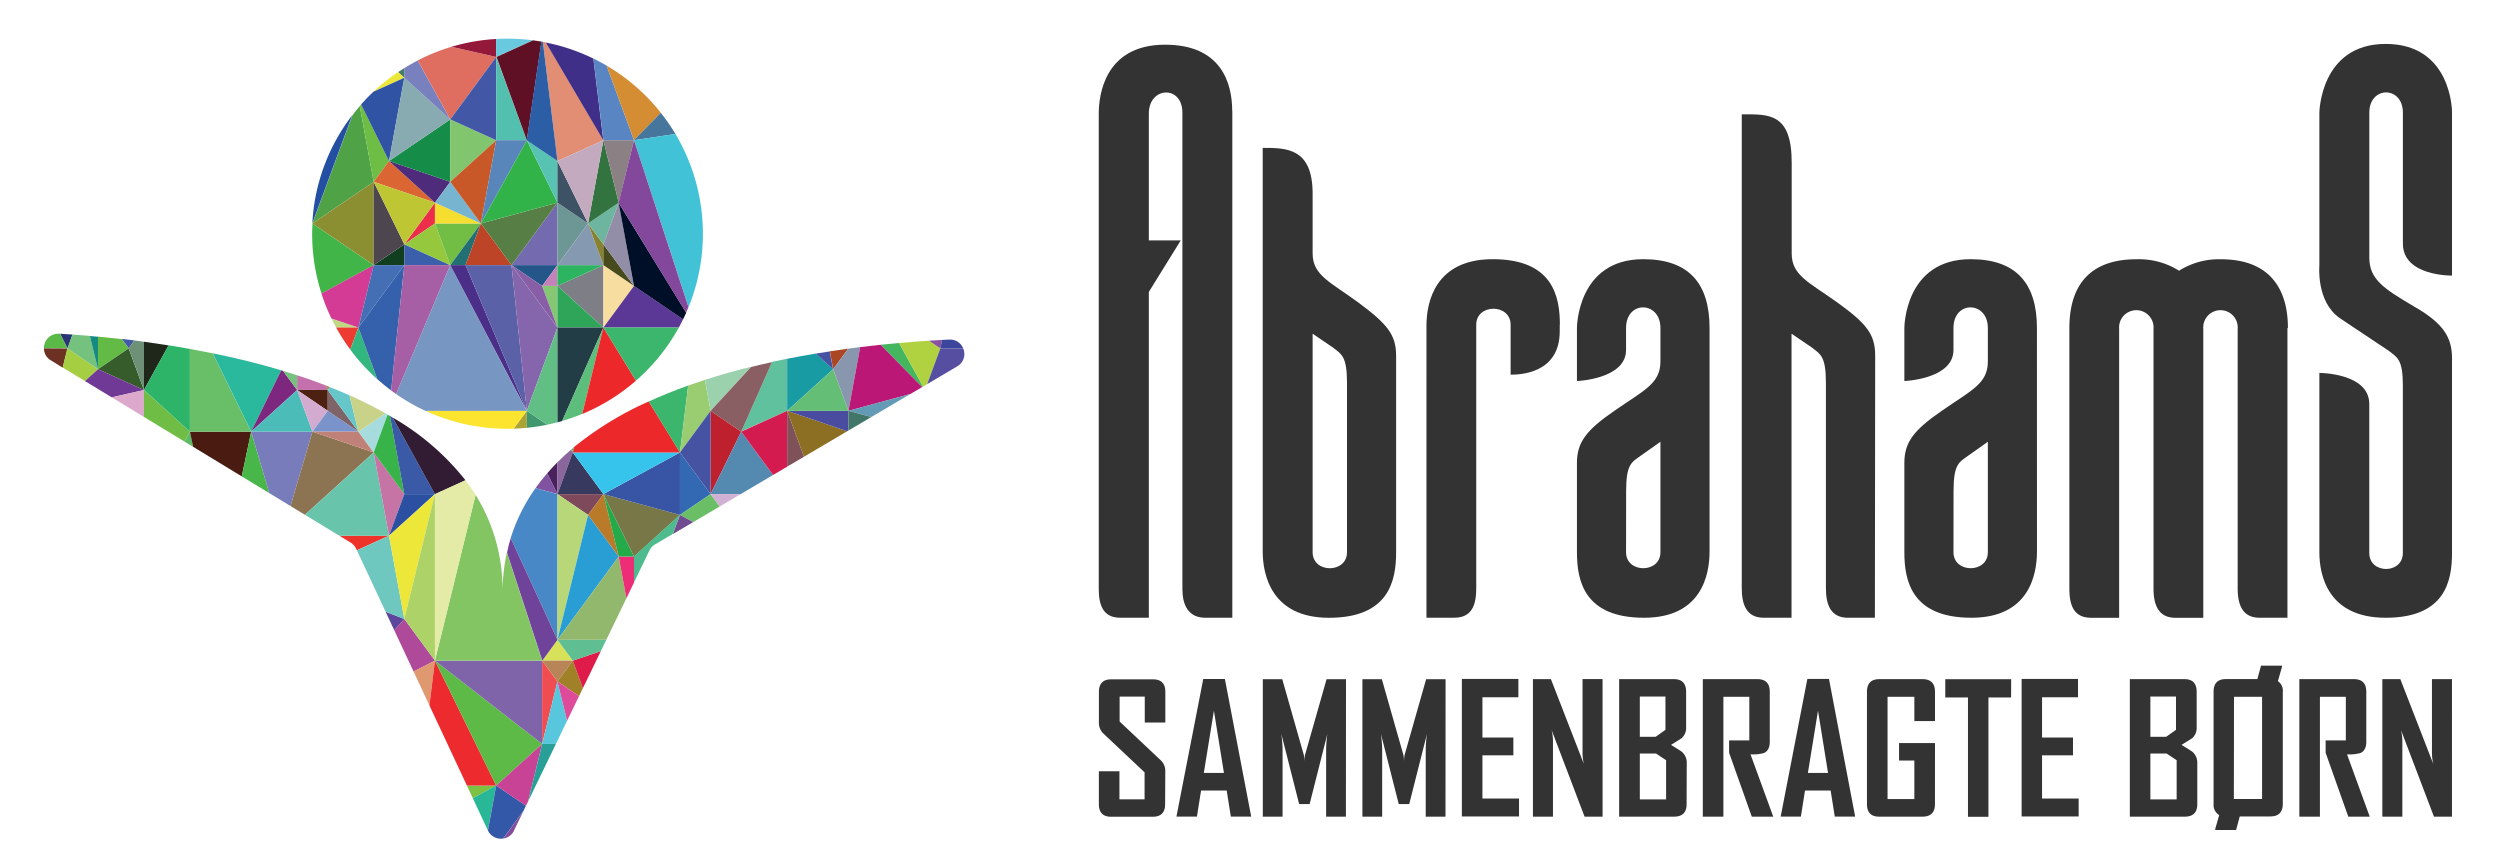 <svg id="Lag_1" data-name="Lag 1" xmlns="http://www.w3.org/2000/svg" viewBox="0 0 683 237"><defs><style>.cls-1{fill:#333;}.cls-2{fill:#eddb8d;}.cls-3{fill:#2bbcd5;}.cls-4{fill:#2d469c;}.cls-5{fill:#4e51a2;}.cls-6{fill:#bfda83;}.cls-7{fill:#ee3b31;}.cls-8{fill:#42b549;}.cls-9{fill:#d33b94;}.cls-10{fill:#4fa346;}.cls-11{fill:#224fa1;}.cls-12{fill:#6ebd44;}.cls-13{fill:#8c8e32;}.cls-14{fill:#487a6a;}.cls-15{fill:#113e1f;}.cls-16{fill:#ebe739;}.cls-17{fill:#4d464f;}.cls-18{fill:#33b780;}.cls-19{fill:#456fb5;}.cls-20{fill:#3053a4;}.cls-21{fill:#ed2e4a;}.cls-22{fill:#db6633;}.cls-23{fill:#bfc633;}.cls-24{fill:#4e2c7b;}.cls-25{fill:#158d48;}.cls-26{fill:#87abb1;}.cls-27{fill:#3b5fab;}.cls-28{fill:#95c83d;}.cls-29{fill:#3560ab;}.cls-30{fill:#72be44;}.cls-31{fill:#227074;}.cls-32{fill:#f5de30;}.cls-33{fill:#76b4cf;}.cls-34{fill:#7980be;}.cls-35{fill:#a65fa5;}.cls-36{fill:#df6e61;}.cls-37{fill:#941839;}.cls-38{fill:#81c56f;}.cls-39{fill:#be4427;}.cls-40{fill:#4257a6;}.cls-41{fill:#c85827;}.cls-42{fill:#aca335;}.cls-43{fill:#fce42f;}.cls-44{fill:#7797c2;}.cls-45{fill:#4b2e88;}.cls-46{fill:#69cadf;}.cls-47{fill:#5a61a7;}.cls-48{fill:#53c0af;}.cls-49{fill:#5986ba;}.cls-50{fill:#746aaf;}.cls-51{fill:#577e45;}.cls-52{fill:#32b34a;}.cls-53{fill:#58c2b3;}.cls-54{fill:#24568a;}.cls-55{fill:#c483b8;}.cls-56{fill:#86c774;}.cls-57{fill:#8565ab;}.cls-58{fill:#885fa7;}.cls-59{fill:#41986e;}.cls-60{fill:#601025;}.cls-61{fill:#6d9794;}.cls-62{fill:#61bf85;}.cls-63{fill:#7e7f86;}.cls-64{fill:#2db461;}.cls-65{fill:#8599b0;}.cls-66{fill:#888130;}.cls-67{fill:#2fa559;}.cls-68{fill:#e18e74;}.cls-69{fill:#3d5265;}.cls-70{fill:#2b5ea5;}.cls-71{fill:#6eb59f;}.cls-72{fill:#33733f;}.cls-73{fill:#223d45;}.cls-74{fill:#c4aabe;}.cls-75{fill:#402f88;}.cls-76{fill:#8b8185;}.cls-77{fill:#f7dea0;}.cls-78{fill:#474a1c;}.cls-79{fill:#5dbd7b;}.cls-80{fill:#5a85c3;}.cls-81{fill:#928ea8;}.cls-82{fill:#ed282a;}.cls-83{fill:#5b3895;}.cls-84{fill:#3bb66c;}.cls-85{fill:#d48d32;}.cls-86{fill:#000f28;}.cls-87{fill:#47769c;}.cls-88{fill:#42c2d6;}.cls-89{fill:#83479b;}.cls-90{fill:#5bb947;}.cls-91{fill:#6c3123;}.cls-92{fill:#293474;}.cls-93{fill:#a6ce42;}.cls-94{fill:#74c27e;}.cls-95{fill:#158a80;}.cls-96{fill:#63bb46;}.cls-97{fill:#375c2b;}.cls-98{fill:#4159a7;}.cls-99{fill:#6f3995;}.cls-100{fill:#dca9cd;}.cls-101{fill:#6d9077;}.cls-102{fill:#6fbd44;}.cls-103{fill:#1e2719;}.cls-104{fill:#2eb468;}.cls-105{fill:#5dbb67;}.cls-106{fill:#4a1c11;}.cls-107{fill:#69be68;}.cls-108{fill:#2ab99d;}.cls-109{fill:#49b649;}.cls-110{fill:#7d277e;}.cls-111{fill:#797cba;}.cls-112{fill:#4cbcb9;}.cls-113{fill:#c370ac;}.cls-114{fill:#4d2112;}.cls-115{fill:#d3abd0;}.cls-116{fill:#a88452;}.cls-117{fill:#7a93cb;}.cls-118{fill:#8c7453;}.cls-119{fill:#c08278;}.cls-120{fill:#7e6468;}.cls-121{fill:#65c7ca;}.cls-122{fill:#a7dcde;}.cls-123{fill:#c8d288;}.cls-124{fill:#ed332a;}.cls-125{fill:#68c4aa;}.cls-126{fill:#c674a5;}.cls-127{fill:#5c479c;}.cls-128{fill:#6ec8c0;}.cls-129{fill:#af499a;}.cls-130{fill:#e09871;}.cls-131{fill:#37b34a;}.cls-132{fill:#3a5aa7;}.cls-133{fill:#2b50a2;}.cls-134{fill:#ece738;}.cls-135{fill:#7cc142;}.cls-136{fill:#28b897;}.cls-137{fill:#321c33;}.cls-138{fill:#ed2a2d;}.cls-139{fill:#3258a7;}.cls-140{fill:#acd268;}.cls-141{fill:#5eba47;}.cls-142{fill:#8064aa;}.cls-143{fill:#c84396;}.cls-144{fill:#8052a0;}.cls-145{fill:#49215d;}.cls-146{fill:#ef4d51;}.cls-147{fill:#83c562;}.cls-148{fill:#e3eba6;}.cls-149{fill:#824d9d;}.cls-150{fill:#58c7dd;}.cls-151{fill:#d7e15a;}.cls-152{fill:#b78558;}.cls-153{fill:#8a669d;}.cls-154{fill:#4888c7;}.cls-155{fill:#6e4399;}.cls-156{fill:#a18127;}.cls-157{fill:#de4b9a;}.cls-158{fill:#29a097;}.cls-159{fill:#38395f;}.cls-160{fill:#7d495b;}.cls-161{fill:#b7d778;}.cls-162{fill:#299ed4;}.cls-163{fill:#de1b49;}.cls-164{fill:#5fbf92;}.cls-165{fill:#91b86c;}.cls-166{fill:#b97a29;}.cls-167{fill:#ed2d76;}.cls-168{fill:#25aa4a;}.cls-169{fill:#777747;}.cls-170{fill:#3854a4;}.cls-171{fill:#37c4ec;}.cls-172{fill:#9acc72;}.cls-173{fill:#3269b2;}.cls-174{fill:#bf202e;}.cls-175{fill:#4652a2;}.cls-176{fill:#4dbb8d;}.cls-177{fill:#6abe65;}.cls-178{fill:#714b92;}.cls-179{fill:#60c19e;}.cls-180{fill:#9bd2ad;}.cls-181{fill:#8a5f63;}.cls-182{fill:#5489b0;}.cls-183{fill:#d0b0d3;}.cls-184{fill:#d41b50;}.cls-185{fill:#199ba4;}.cls-186{fill:#7f525a;}.cls-187{fill:#8c6f23;}.cls-188{fill:#4a4c9f;}.cls-189{fill:#65be76;}.cls-190{fill:#4653a3;}.cls-191{fill:#ab4624;}.cls-192{fill:#8897ad;}.cls-193{fill:#44b65f;}.cls-194{fill:#ba1777;}.cls-195{fill:#639bb7;}.cls-196{fill:#417668;}.cls-197{fill:#b1d240;}.cls-198{fill:#89519f;}.cls-199{fill:#564ea0;}.cls-200{fill:#3c469c;}</style></defs><title>Tegnebræt 1</title><path class="cls-1" d="M336.67,30.34V168.77h-7.38c-4.7,0-6.26-3.58-6.26-7.83V30.78c0-7.6-9.17-7.16-9.17.22V65.67h8.72l-8.72,14.09v89H306c-4.7,0-5.82-3.58-5.82-7.83V31c0-4.92,1.57-18.79,18.12-18.79,15.21,0,18.34,10.29,18.34,18.11"/><path class="cls-1" d="M368,104.59c0-7.38-1.57-7.83-3.8-9.62l-5.59-3.8v59.71c0,5.82,9.39,5.82,9.39,0Zm13.42,46.3c0,7.83-2,17.89-18.34,17.89-15.65,0-18.11-11.63-18.11-18.12V40.4c6.48,0,13.64,0,13.64,12.52V69.25c0,6,4.92,7.83,12.52,13.42,7.83,5.82,10.29,8.72,10.29,14.54Z"/><path class="cls-1" d="M426.12,88.71V90.5c0,11.63-11,11.86-13.42,11.86V88.71c0-5.82-9.39-5.82-9.39,0v72c0,4.47-1.12,8.05-6,8.05h-7.6V88.93c0-6.49,2.46-18.12,18.11-18.12,16.33,0,18.34,10.06,18.34,17.89"/><path class="cls-1" d="M444.24,150.88c0,5.81,9.39,5.81,9.39,0V120.69l-5.37,3.8c-2.46,1.79-4,2.24-4,9.62Zm22.81-.23c0,6.49-2.24,18.12-17.89,18.12-16.33,0-18.34-10.06-18.34-17.89V126.5c0-5.59,2.46-8.95,10.29-14.31,8.05-5.59,12.52-7.38,12.52-13.42V89.6c0-7.38-9.39-7.61-9.39,0v6c0,8-13.42,8.5-13.42,8.5V89.6s0-18.79,18.12-18.79c12.52,0,18.11,6.71,18.11,18.79Z"/><path class="cls-1" d="M512.22,168.77h-7.38c-4.7,0-6-3.58-6-8.05V104.59c0-7.38-1.57-7.83-3.8-9.62l-5.59-3.8v77.6h-7.6c-4.7,0-6-3.58-6-8.05V31.23c7.38,0,13.64-.45,13.64,13.2V69.25c0,6,4.7,7.83,12.52,13.42,8.05,5.81,10.29,8.72,10.29,14.54"/><path class="cls-1" d="M533.69,150.88c0,5.81,9.39,5.81,9.39,0V120.69l-5.37,3.8c-2.46,1.79-4,2.24-4,9.62Zm22.81-.23c0,6.49-2.23,18.12-17.89,18.12-16.33,0-18.34-10.06-18.34-17.89V126.5c0-5.59,2.46-8.95,10.29-14.31,8.05-5.59,12.52-7.38,12.52-13.42V89.6c0-7.38-9.39-7.61-9.39,0v6c0,8-13.42,8.5-13.42,8.5V89.6s0-18.79,18.11-18.79c12.52,0,18.11,6.71,18.11,18.79Z"/><path class="cls-1" d="M624.93,89.6v79.17h-7.6c-4.7,0-6-3.58-6-8.05V89.83a4.71,4.71,0,1,0-9.39,0v78.95h-7.6c-4.7,0-6-3.58-6-8.05V89.83a4.71,4.71,0,1,0-9.39,0v78.95h-7.6c-4.92,0-6-3.58-6-8.05V89.83c0-6.71,1.57-19,18.34-19a20.59,20.59,0,0,1,11.63,3.13,20.35,20.35,0,0,1,11.4-3.13c16.55,0,18.34,12.3,18.34,18.79"/><path class="cls-1" d="M651.77,12c18.12,0,18.12,18.56,18.12,18.56V75.29s-13.42.22-13.42-8.72V30.78c0-7.38-9.17-7.38-9.17,0V70.37c0,6,4,8.5,12.3,13.42,8.27,4.7,10.29,8.72,10.29,14.09V151.1c0,7.83-2,17.67-18.12,17.67-15.66,0-18.12-11.4-18.12-17.89v-49s13.64,0,13.64,8.5v40.7c0,5.82,9.17,5.82,9.17,0V105.26c0-7.16-1.57-7.6-3.8-9.39l-13.42-8.95c-6.49-4.48-5.59-14.31-5.59-14.31V30.78S633.87,12,651.77,12"/><path class="cls-1" d="M669.88,185.54h-5.47V206a14.24,14.24,0,0,0,.36,2.71l-9-23.17h-4.92v37.57h5.47V202.18a14.22,14.22,0,0,0-.36-2.71l9,23.65h4.92Zm-28.67,20.55a11.6,11.6,0,0,0,3.65-.36q1.61-.7,1.61-3.07V189q0-3.46-3.38-3.46H628.18v37.57h5.62V190.37h7.08v11.91h-5.52v3.38l6.19,17.45h5.86Zm-30.88-15.73H618v27.92h-7.71ZM623.66,189a3.12,3.12,0,0,0-1.34-2.91l1.13-3.94v-.29h-5.74l-1,3.67h-8.62q-3.34,0-3.34,3.46v30.68a3.16,3.16,0,0,0,1.54,3l-1.08,3.77v.31h5.69l1-3.7h8.35q3.41,0,3.41-3.43Zm-36.18,29.39V205.86h4.42l2.76,1.83v10.71Zm4.32-17.1h-4.32v-11h7v9.1Zm8.5,7.23a3.9,3.9,0,0,0-1.3-3.1q-.17-.17-3-1.92,2.76-1.7,2.93-1.85a3.76,3.76,0,0,0,1.2-3V189q0-3.46-3.34-3.46H581.87v37.57h15q3.44,0,3.43-3.43Zm-32.41,9.63h-10V206.36h8.45v-4.87h-8.45v-11h9.82v-5H552.31v37.57h15.58Zm-18.44-32.6h-18v5h6.2v32.6h5.59v-32.6h6.19ZM528.64,203h-9.82v4.78H523v10.52h-7.32V190.37H523V197h5.64v-8q0-3.46-3.43-3.46H513.46q-3.41,0-3.41,3.46v30.68q0,3.44,3.34,3.43H525.2q3.43,0,3.43-3.43Zm-34.72,8.16,2.76-17,2.74,17Zm5.76-25.67h-5.91L486.5,223v.1H492l1.13-7.13h7l1.13,7.13h5.57Zm-21.44,20.6a11.59,11.59,0,0,0,3.65-.36q1.61-.7,1.61-3.07V189q0-3.46-3.39-3.46H465.21v37.57h5.62V190.37h7.08v11.91h-5.52v3.38l6.2,17.45h5.86ZM448,218.39V205.86h4.42l2.76,1.83v10.71Zm4.32-17.1H448v-11h7v9.1Zm8.5,7.23a3.9,3.9,0,0,0-1.3-3.1q-.17-.17-3-1.92,2.76-1.7,2.93-1.85a3.76,3.76,0,0,0,1.2-3V189q0-3.46-3.34-3.46H442.35v37.57h15q3.44,0,3.43-3.43Zm-23-23h-5.47V206a14.24,14.24,0,0,0,.36,2.71l-9-23.17H418.8v37.57h5.47V202.18a14.22,14.22,0,0,0-.36-2.71l9,23.65h4.92ZM415,218.15H405V206.36h8.45v-4.87H405v-11h9.82v-5H399.38v37.57H415Zm-20.07-32.6h-5.31l-5.9,20.77a14.17,14.17,0,0,0-.15,1.7,10.07,10.07,0,0,0-.14-1.7l-5.91-20.77h-5.31v37.57h5.4V204.58a35.46,35.46,0,0,0-.34-4.08l4.87,19.18H385l4.85-19.18a33.9,33.9,0,0,0-.34,4.08v18.53h5.4Zm-27.2,0h-5.31l-5.91,20.77a14.06,14.06,0,0,0-.14,1.7,10,10,0,0,0-.15-1.7l-5.91-20.77H345v37.57h5.4V204.58a34.94,34.94,0,0,0-.34-4.08l4.87,19.18h2.86l4.85-19.18a33.9,33.9,0,0,0-.34,4.08v18.53h5.4Zm-38.85,25.62,2.76-17,2.74,17Zm5.76-25.67h-5.91L321.42,223v.1H327l1.13-7.13h7l1.13,7.13h5.57Zm-16.28,25.23a4,4,0,0,0-1.22-3l-11.26-10.61v-6.8h6.87v7.08h5.62V189q0-3.41-3.41-3.41H303.6q-3.38,0-3.38,3.46v8.35a4,4,0,0,0,1.22,3L312.7,211v7.37h-6.87v-7.66h-5.62v9q0,3.44,3.38,3.43h11.31q3.41,0,3.41-3.43Z"/><polygon class="cls-2" points="85.33 61.05 85.33 61.04 85.36 61.05 85.33 61.05"/><path class="cls-3" d="M85.33,61.05v.08l0-.08Z"/><path class="cls-4" d="M85.33,61.13s0,.07,0,.1l0-.18Z"/><path class="cls-5" d="M85.33,61v0h0Z"/><path class="cls-6" d="M90.54,87q.61,1.27,1.29,2.5h6.07Z"/><path class="cls-7" d="M91.83,89.49a53.44,53.44,0,0,0,3.86,6l2.21-6Z"/><path class="cls-8" d="M85.35,61.05l0,.18c0,.75-.06,1.51-.07,2.27a53.14,53.14,0,0,0,2.56,16.7l14.27-7.76Z"/><path class="cls-9" d="M102.09,72.43,87.82,80.19A52.68,52.68,0,0,0,90.54,87l7.37,2.5Z"/><path class="cls-10" d="M102.09,49.68,98.28,29q-1.06,1.22-2,2.51L85.35,61.05Z"/><path class="cls-11" d="M96.23,31.48A53,53,0,0,0,85.33,61l0,0Z"/><path class="cls-12" d="M106.27,44,98.68,28.51l-.4.46,3.81,20.71Z"/><polygon class="cls-13" points="85.36 61.05 102.09 49.68 102.09 72.43 85.36 61.05"/><path class="cls-14" d="M110.46,18.59q-.87.54-1.71,1.11l1.71,1.55Z"/><polygon class="cls-15" points="102.09 72.43 110.46 66.74 110.46 72.43 102.09 72.43"/><path class="cls-16" d="M108.75,19.7A53.64,53.64,0,0,0,102,25.06l8.42-3.82Z"/><polygon class="cls-17" points="102.09 49.68 110.46 66.74 102.09 72.43 102.09 49.68"/><path class="cls-18" d="M95.69,95.51a53.75,53.75,0,0,0,7.41,8.1L97.91,89.49Z"/><polygon class="cls-19" points="102.09 72.43 110.46 72.43 97.91 89.49 102.09 72.43"/><path class="cls-20" d="M110.46,21.24,102,25.06q-1.75,1.65-3.35,3.45L106.27,44Z"/><polygon class="cls-21" points="118.82 55.37 118.82 61.05 110.46 66.74 118.82 55.37"/><polygon class="cls-22" points="102.09 49.68 106.27 43.99 118.83 55.37 102.09 49.68"/><polygon class="cls-23" points="102.09 49.68 118.83 55.37 110.46 66.74 102.09 49.68"/><polygon class="cls-24" points="106.27 43.99 123.01 49.68 118.83 55.37 106.27 43.99"/><polygon class="cls-25" points="106.27 43.99 123.01 32.62 123.01 49.68 106.27 43.99"/><polygon class="cls-26" points="110.46 21.25 123.01 32.62 106.27 43.99 110.46 21.25"/><polygon class="cls-27" points="110.46 72.43 110.46 66.74 123.01 72.43 110.46 72.43"/><polygon class="cls-28" points="110.46 66.74 118.82 61.05 123.01 72.43 110.46 66.74"/><path class="cls-29" d="M97.91,89.49l5.19,14.12q1.81,1.61,3.76,3.06l3.6-34.24Z"/><polygon class="cls-30" points="118.83 61.05 131.38 61.05 123.01 72.43 118.83 61.05"/><polygon class="cls-31" points="123.01 72.43 131.38 61.05 127.19 72.43 123.01 72.43"/><polygon class="cls-32" points="118.83 61.05 118.83 55.37 131.38 61.05 118.83 61.05"/><polygon class="cls-33" points="118.83 55.37 123.01 49.68 131.38 61.05 118.83 55.37"/><path class="cls-34" d="M123,32.62l-8.89-16.11q-1.87,1-3.66,2.08v2.66Z"/><path class="cls-35" d="M110.46,72.43l-3.6,34.24q.67.49,1.35,1L123,72.43Z"/><path class="cls-36" d="M135.56,15.56l-12.23-2.77a53.15,53.15,0,0,0-9.21,3.72L123,32.62Z"/><path class="cls-37" d="M135.56,10.65a53.25,53.25,0,0,0-12.23,2.14l12.23,2.77Z"/><polygon class="cls-38" points="123.01 32.62 135.56 38.31 123.01 49.68 123.01 32.62"/><polygon class="cls-39" points="127.19 72.43 131.38 61.05 139.74 72.43 127.19 72.43"/><polygon class="cls-40" points="123.01 32.62 135.56 15.56 135.56 38.31 123.01 32.62"/><polygon class="cls-41" points="123.01 49.68 135.56 38.31 131.38 61.05 123.01 49.68"/><path class="cls-42" d="M140.34,117.11q1.81-.06,3.58-.23v-4.64Z"/><path class="cls-43" d="M116.25,112.24a53.27,53.27,0,0,0,22,4.9c.69,0,1.37,0,2.06,0l3.58-4.87Z"/><path class="cls-44" d="M123,72.43l-14.8,35.21a53.23,53.23,0,0,0,8,4.6h27.68Z"/><polygon class="cls-45" points="123.01 72.43 127.19 72.43 143.93 112.24 123.01 72.43"/><path class="cls-46" d="M135.56,15.56l10-4.55a54.08,54.08,0,0,0-6.6-.45c-1.16,0-2.3,0-3.44.09Z"/><polygon class="cls-47" points="127.19 72.43 139.74 72.43 143.93 112.24 127.19 72.43"/><polygon class="cls-48" points="135.56 38.31 135.56 15.56 143.93 38.31 135.56 38.31"/><polygon class="cls-49" points="135.56 38.31 143.93 38.31 131.38 61.05 135.56 38.31"/><polygon class="cls-50" points="139.74 72.43 152.29 55.37 152.29 72.43 139.74 72.43"/><polygon class="cls-51" points="131.38 61.05 152.29 55.37 139.74 72.43 131.38 61.05"/><polygon class="cls-52" points="143.93 38.31 152.29 55.37 131.38 61.05 143.93 38.31"/><polygon class="cls-53" points="143.93 38.31 152.29 43.99 152.29 55.37 143.93 38.31"/><polygon class="cls-54" points="139.74 72.43 152.3 72.43 148.11 78.12 139.74 72.43"/><polygon class="cls-55" points="148.11 78.12 152.29 72.43 152.29 78.12 148.11 78.12"/><polygon class="cls-56" points="148.11 78.12 152.29 78.12 152.29 89.49 148.11 78.12"/><polygon class="cls-57" points="139.74 72.43 152.29 89.49 143.93 112.24 139.74 72.43"/><polygon class="cls-58" points="139.74 72.43 148.11 78.12 152.3 89.49 139.74 72.43"/><path class="cls-59" d="M143.93,116.88a53.19,53.19,0,0,0,5.58-.85l-5.58-3.79Z"/><path class="cls-60" d="M143.93,38.31l4-26.95q-1.14-.2-2.29-.35l-10,4.55Z"/><polygon class="cls-61" points="152.29 55.37 160.66 61.05 152.29 72.43 152.29 55.37"/><path class="cls-62" d="M143.93,112.24l5.58,3.79q1.41-.29,2.79-.65V89.49Z"/><polygon class="cls-63" points="152.29 78.12 164.85 72.43 164.85 89.49 152.29 78.12"/><polygon class="cls-64" points="152.29 72.43 164.85 72.43 152.29 78.12 152.29 72.43"/><polygon class="cls-65" points="152.29 72.43 160.66 61.05 164.85 72.43 152.29 72.43"/><polygon class="cls-66" points="160.66 61.05 164.85 66.74 164.85 72.43 160.66 61.05"/><polygon class="cls-67" points="152.29 89.49 152.29 78.12 164.85 89.49 152.29 89.49"/><path class="cls-68" d="M164.85,38.31,149.12,11.59l-.82-.16,4,32.56Z"/><polygon class="cls-69" points="152.29 55.37 152.29 43.99 160.66 61.05 152.29 55.37"/><path class="cls-70" d="M152.3,44l-4-32.56-.41-.07-4,26.95Z"/><polygon class="cls-71" points="160.66 61.05 169.03 55.37 164.85 66.74 160.66 61.05"/><polygon class="cls-72" points="164.85 38.31 169.03 55.37 160.66 61.05 164.85 38.31"/><path class="cls-73" d="M152.3,89.49v25.89l1.28-.36,11.27-25.53Z"/><polygon class="cls-74" points="152.29 43.99 164.85 38.31 160.66 61.05 152.29 43.99"/><path class="cls-75" d="M162.11,16a53,53,0,0,0-13-4.38l15.72,26.72Z"/><polygon class="cls-76" points="164.85 38.31 173.21 38.31 169.03 55.37 164.85 38.31"/><polygon class="cls-77" points="164.85 72.43 173.21 78.12 164.85 89.49 164.85 72.43"/><polygon class="cls-78" points="164.85 72.43 164.85 66.74 173.21 78.12 164.85 72.43"/><path class="cls-79" d="M153.58,115a53,53,0,0,0,5.48-1.92l5.79-23.62Z"/><path class="cls-80" d="M173.21,38.31l-7.5-20.4q-1.76-1-3.6-1.94l2.74,22.34Z"/><polygon class="cls-81" points="164.85 66.74 169.03 55.37 173.21 78.12 164.85 66.74"/><path class="cls-82" d="M159.06,113.11A53.43,53.43,0,0,0,173.74,104l-8.9-14.51Z"/><path class="cls-83" d="M164.85,89.49h20.61q.61-1.11,1.17-2.26l-13.42-9.12Z"/><path class="cls-84" d="M173.74,104a53.52,53.52,0,0,0,11.71-14.51H164.85Z"/><path class="cls-85" d="M180.55,30.83a53.64,53.64,0,0,0-14.84-12.92l7.5,20.4Z"/><path class="cls-86" d="M173.21,78.12l13.42,9.12c.29-.59.57-1.19.84-1.8L169,55.37Z"/><path class="cls-87" d="M184.53,36.6a53.16,53.16,0,0,0-4-5.77l-7.33,7.47Z"/><path class="cls-88" d="M188.12,83.9a53.3,53.3,0,0,0-3.59-47.3l-11.32,1.71Z"/><path class="cls-89" d="M169,55.37l18.43,30.07q.34-.76.66-1.54L173.21,38.31Z"/><path class="cls-90" d="M16.45,91.17l-.26,0a3.92,3.92,0,0,0-4.19,4h6.41Z"/><path class="cls-91" d="M12,95.18a3.8,3.8,0,0,0,1.9,3.27l3.23,2,1.28-5.23Z"/><path class="cls-92" d="M19.81,91.4l-3.35-.22,2,4Z"/><polygon class="cls-93" points="17.13 100.41 18.41 95.18 26.78 100.86 23.21 104.11 17.13 100.41"/><path class="cls-94" d="M26.78,100.87l-2.23-9.1q-2.47-.21-4.75-.37l-1.39,3.78Z"/><path class="cls-95" d="M26.78,92l-2.23-.2,2.23,9.1Z"/><path class="cls-96" d="M35.15,95.18l-1.87-2.54c-2.24-.25-4.41-.48-6.5-.67v8.9Z"/><polygon class="cls-97" points="26.78 100.87 35.15 95.18 39.33 106.55 26.78 100.87"/><path class="cls-98" d="M36.72,93l-3.43-.41,1.87,2.54Z"/><polygon class="cls-99" points="23.21 104.11 26.78 100.87 39.33 106.55 30.52 108.55 23.21 104.11"/><polygon class="cls-100" points="30.52 108.55 39.33 106.55 39.33 113.91 30.52 108.55"/><path class="cls-101" d="M39.33,106.55V93.38L36.72,93l-1.57,2.13Z"/><polygon class="cls-102" points="39.33 113.91 39.33 106.55 51.88 117.93 50.39 120.63 39.33 113.91"/><path class="cls-103" d="M46.06,94.36q-3.43-.54-6.73-1v13.17Z"/><path class="cls-104" d="M51.88,117.93V95.33q-2.95-.53-5.82-1l-6.73,12.19Z"/><polygon class="cls-105" points="50.39 120.63 51.88 117.93 52.76 122.07 50.39 120.63"/><polygon class="cls-106" points="52.76 122.07 51.88 117.93 68.62 117.93 66.05 130.15 52.76 122.07"/><path class="cls-107" d="M68.62,117.93l-10.5-21.4q-3.15-.64-6.24-1.19v22.59Z"/><path class="cls-108" d="M76.84,101.17c-6.22-1.86-12.53-3.39-18.71-4.65l10.5,21.4Z"/><polygon class="cls-109" points="66.05 130.15 68.62 117.93 73.56 134.72 66.05 130.15"/><path class="cls-110" d="M81.17,106.55l-3.85-5.24-.48-.15-8.22,16.76Z"/><polygon class="cls-111" points="73.56 134.72 68.62 117.93 85.36 117.93 79.37 138.25 73.56 134.72"/><polygon class="cls-112" points="68.62 117.93 81.17 106.55 85.36 117.93 68.62 117.93"/><path class="cls-113" d="M89.54,106.55l-.63-1.29c-2.54-1-5.13-1.89-7.74-2.74v4Z"/><polygon class="cls-114" points="81.17 106.55 89.54 106.55 89.54 112.24 81.17 106.55"/><polygon class="cls-115" points="81.17 106.55 89.54 112.24 85.35 117.93 81.17 106.55"/><path class="cls-94" d="M81.17,102.53q-1.92-.63-3.85-1.21l3.85,5.23Z"/><path class="cls-116" d="M90.13,105.74l-1.22-.48.63,1.29Z"/><polygon class="cls-117" points="85.36 117.93 89.54 112.24 97.91 117.93 85.36 117.93"/><polygon class="cls-118" points="79.37 138.25 85.36 117.93 102.09 123.61 83.3 140.64 79.37 138.25"/><polygon class="cls-119" points="85.36 117.93 97.91 117.93 102.09 123.61 85.36 117.93"/><polygon class="cls-120" points="89.54 112.24 89.54 106.55 97.91 117.93 89.54 112.24"/><path class="cls-121" d="M97.91,117.93,95.47,108q-2.63-1.17-5.33-2.24l-.59.81Z"/><path class="cls-122" d="M102.09,123.61l3.81-10.35-.61-.35-7.38,5Z"/><path class="cls-123" d="M105.29,112.91c-3.14-1.78-6.43-3.42-9.82-4.93l2.44,9.95Z"/><path class="cls-124" d="M92.71,146.36l3.06,1.86a3.94,3.94,0,0,1,1.52,1.7l.2.42,8.78-4Z"/><polygon class="cls-125" points="92.71 146.36 83.3 140.64 102.09 123.61 106.27 146.36 92.71 146.36"/><polygon class="cls-126" points="102.09 123.61 110.46 134.99 106.27 146.36 102.09 123.61"/><polygon class="cls-127" points="105.34 167.13 110.46 169.11 107.72 172.21 105.34 167.13"/><polygon class="cls-128" points="105.35 167.13 97.5 150.34 106.27 146.36 110.46 169.11 105.35 167.13"/><polygon class="cls-129" points="107.72 172.21 110.46 169.11 118.83 180.49 112.99 183.46 107.72 172.21"/><polygon class="cls-130" points="112.99 183.46 118.83 180.49 117.32 192.74 112.99 183.46"/><path class="cls-131" d="M110.46,135l-3.93-21.36-.63-.37-3.81,10.35Z"/><path class="cls-132" d="M118.83,135l-11.54-20.91-.76-.45L110.46,135Z"/><polygon class="cls-133" points="110.46 134.99 118.82 134.99 106.27 146.36 110.46 134.99"/><polygon class="cls-134" points="106.27 146.36 118.83 134.99 110.46 169.11 106.27 146.36"/><polygon class="cls-135" points="127.56 214.61 135.56 214.61 129.18 218.08 127.56 214.61"/><path class="cls-136" d="M129.18,218.08l4.11,8.79v0l2.26-12.28Z"/><path class="cls-137" d="M127.17,131.21a69.62,69.62,0,0,0-19.88-17.13L118.82,135Z"/><polygon class="cls-138" points="127.56 214.61 117.32 192.73 118.83 180.49 135.56 214.61 127.56 214.61"/><path class="cls-139" d="M133.3,226.89a3.91,3.91,0,0,0,4.15,2.2l5.57-7.57.67-1.39-8.13-5.53Z"/><polygon class="cls-140" points="110.46 169.11 118.82 134.99 118.82 180.49 110.46 169.11"/><polygon class="cls-141" points="118.83 180.49 148.11 203.24 135.56 214.61 118.83 180.49"/><polygon class="cls-142" points="118.83 180.49 148.11 180.49 148.11 203.24 118.83 180.49"/><polygon class="cls-143" points="135.56 214.61 148.11 203.24 144.25 219 143.69 220.14 135.56 214.61"/><path class="cls-144" d="M149.5,129.29c-1.13,1.31-2.2,2.66-3.2,4.07l6,1.63Z"/><path class="cls-145" d="M152.3,126.28q-1.46,1.46-2.79,3l2.79,5.7Z"/><polygon class="cls-146" points="148.11 180.49 152.29 186.17 148.11 203.24 148.11 180.49"/><path class="cls-147" d="M148.11,180.49,138.47,151a52.48,52.48,0,0,0-1.19,10.9,48.8,48.8,0,0,0-7.35-26.7l-11.11,45.29Z"/><path class="cls-148" d="M118.83,180.49l11.1-45.29q-1.28-2.06-2.76-4L118.83,135Z"/><path class="cls-149" d="M140.41,226.92l2.61-5.39-5.57,7.57a3.87,3.87,0,0,0,3-2.18"/><polygon class="cls-150" points="148.11 203.24 152.29 186.17 154.93 196.92 151.88 203.24 148.11 203.24"/><polygon class="cls-151" points="148.11 180.49 152.3 174.8 156.48 180.49 148.11 180.49"/><polygon class="cls-152" points="148.11 180.49 156.48 180.49 152.29 186.17 148.11 180.49"/><path class="cls-153" d="M156.48,123.61l-.53-.72q-1.9,1.63-3.65,3.39V135Z"/><path class="cls-154" d="M152.3,135l-6-1.63A48.2,48.2,0,0,0,139.52,147L152.3,174.8Z"/><path class="cls-155" d="M152.3,174.8,139.52,147q-.6,1.95-1,4l9.64,29.48Z"/><polygon class="cls-156" points="152.29 186.17 156.48 180.49 159.25 188.01 158.19 190.18 152.29 186.17"/><polygon class="cls-157" points="152.29 186.17 158.19 190.18 154.93 196.92 152.29 186.17"/><polygon class="cls-158" points="148.11 203.24 151.88 203.24 144.25 219 148.11 203.24"/><polygon class="cls-159" points="152.3 134.99 156.48 123.61 164.85 134.99 152.3 134.99"/><polygon class="cls-160" points="152.29 134.99 164.85 134.99 160.66 140.68 152.29 134.99"/><polygon class="cls-161" points="152.29 134.99 160.66 140.68 152.29 174.8 152.29 134.99"/><polygon class="cls-162" points="160.66 140.68 169.03 152.05 152.29 174.8 160.66 140.68"/><polygon class="cls-163" points="156.48 180.49 164.15 177.88 159.25 188.01 156.48 180.49"/><polygon class="cls-164" points="152.3 174.8 165.64 174.8 164.15 177.88 156.48 180.49 152.3 174.8"/><polygon class="cls-165" points="152.29 174.8 169.03 152.05 171.13 163.46 165.64 174.8 152.29 174.8"/><polygon class="cls-166" points="160.66 140.68 164.85 134.99 169.03 152.05 160.66 140.68"/><polygon class="cls-167" points="169.03 152.05 173.21 152.05 173.21 159.15 171.13 163.46 169.03 152.05"/><polygon class="cls-168" points="169.03 152.05 164.85 134.99 173.21 152.05 169.03 152.05"/><path class="cls-79" d="M156.84,122.14l-.89.76.53.72Z"/><polygon class="cls-169" points="164.85 134.99 185.77 140.68 173.21 152.05 164.85 134.99"/><polygon class="cls-170" points="164.85 134.99 185.77 123.61 185.77 140.68 164.85 134.99"/><polygon class="cls-171" points="156.48 123.61 185.77 123.61 164.85 134.99 156.48 123.61"/><path class="cls-82" d="M185.77,123.61l-8.54-13.93a91.09,91.09,0,0,0-20.39,12.45l-.36,1.48Z"/><path class="cls-84" d="M188,105.34c-3.68,1.31-7.29,2.76-10.78,4.35l8.54,13.93Z"/><path class="cls-172" d="M194.13,112.24l-1.55-8.46q-2.3.74-4.57,1.55l-2.24,18.28Z"/><polygon class="cls-173" points="185.77 123.61 194.13 134.99 185.77 140.68 185.77 123.61"/><polygon class="cls-174" points="194.13 112.24 202.5 117.93 194.13 134.99 194.13 112.24"/><polygon class="cls-175" points="185.77 123.61 194.13 112.24 194.13 134.99 185.77 123.61"/><path class="cls-176" d="M173.21,152v7.1l4.21-8.7a3.94,3.94,0,0,1,1.54-1.67l4.87-2.88,1.92-5.23Z"/><polygon class="cls-177" points="185.77 140.68 194.13 134.99 196.62 138.37 189.38 142.64 185.77 140.68"/><polygon class="cls-178" points="185.77 140.68 189.38 142.64 183.84 145.9 185.77 140.68"/><path class="cls-179" d="M215.05,112.24V98q-2.07.41-4.15.87l-8.4,19Z"/><path class="cls-180" d="M205.19,100.21c-4.23,1-8.46,2.23-12.61,3.57l1.56,8.46Z"/><path class="cls-181" d="M202.5,117.93l8.4-19q-2.85.62-5.72,1.33l-11.06,12Z"/><polygon class="cls-182" points="194.13 134.99 202.5 117.93 211.21 129.76 202.35 134.99 194.13 134.99"/><polygon class="cls-183" points="194.13 134.99 202.34 134.99 196.62 138.37 194.13 134.99"/><polygon class="cls-184" points="202.5 117.93 215.05 112.24 215.05 127.49 211.21 129.76 202.5 117.93"/><path class="cls-185" d="M227.6,100.87l-4.72-4.28c-2.58.43-5.2.91-7.83,1.43v14.22Z"/><polygon class="cls-186" points="215.05 112.24 219.66 124.77 215.05 127.49 215.05 112.24"/><polygon class="cls-187" points="215.05 112.24 231.46 117.81 219.66 124.77 215.05 112.24"/><polygon class="cls-188" points="215.05 112.24 231.79 112.24 231.79 117.62 231.46 117.81 215.05 112.24"/><polygon class="cls-189" points="215.05 112.24 227.6 100.87 231.79 112.24 215.05 112.24"/><path class="cls-190" d="M226.7,96l-3.82.61,4.72,4.28Z"/><path class="cls-191" d="M231.73,95.25q-2.48.33-5,.72l.9,4.89Z"/><path class="cls-192" d="M231.79,112.24,235,94.83l-3.26.42-4.13,5.62Z"/><path class="cls-193" d="M240.58,94.19l11.33,11.55.26-.15L245.62,93.7q-2.45.22-5,.49"/><path class="cls-194" d="M235,94.83l-3.2,17.41,16.92-4.6,3.21-1.89L240.58,94.19c-1.82.19-3.69.4-5.59.64"/><polygon class="cls-195" points="231.79 112.24 248.7 107.64 238.03 113.94 231.79 112.24"/><polygon class="cls-196" points="231.79 112.24 238.03 113.94 231.79 117.62 231.79 112.24"/><path class="cls-197" d="M253.8,93.08c-2.56.16-5.3.37-8.18.63l6.56,11.89,1.13-.67,3.59-9.75Z"/><path class="cls-198" d="M257.38,92.87l-3.58.21,3.09,2.1Z"/><path class="cls-199" d="M253.31,104.93l8.2-4.84a3.86,3.86,0,0,0,1.63-4.91h-6.24Z"/><path class="cls-200" d="M259.31,92.77l-1.93.1-.48,2.31h6.24a3.83,3.83,0,0,0-3.82-2.4"/></svg>